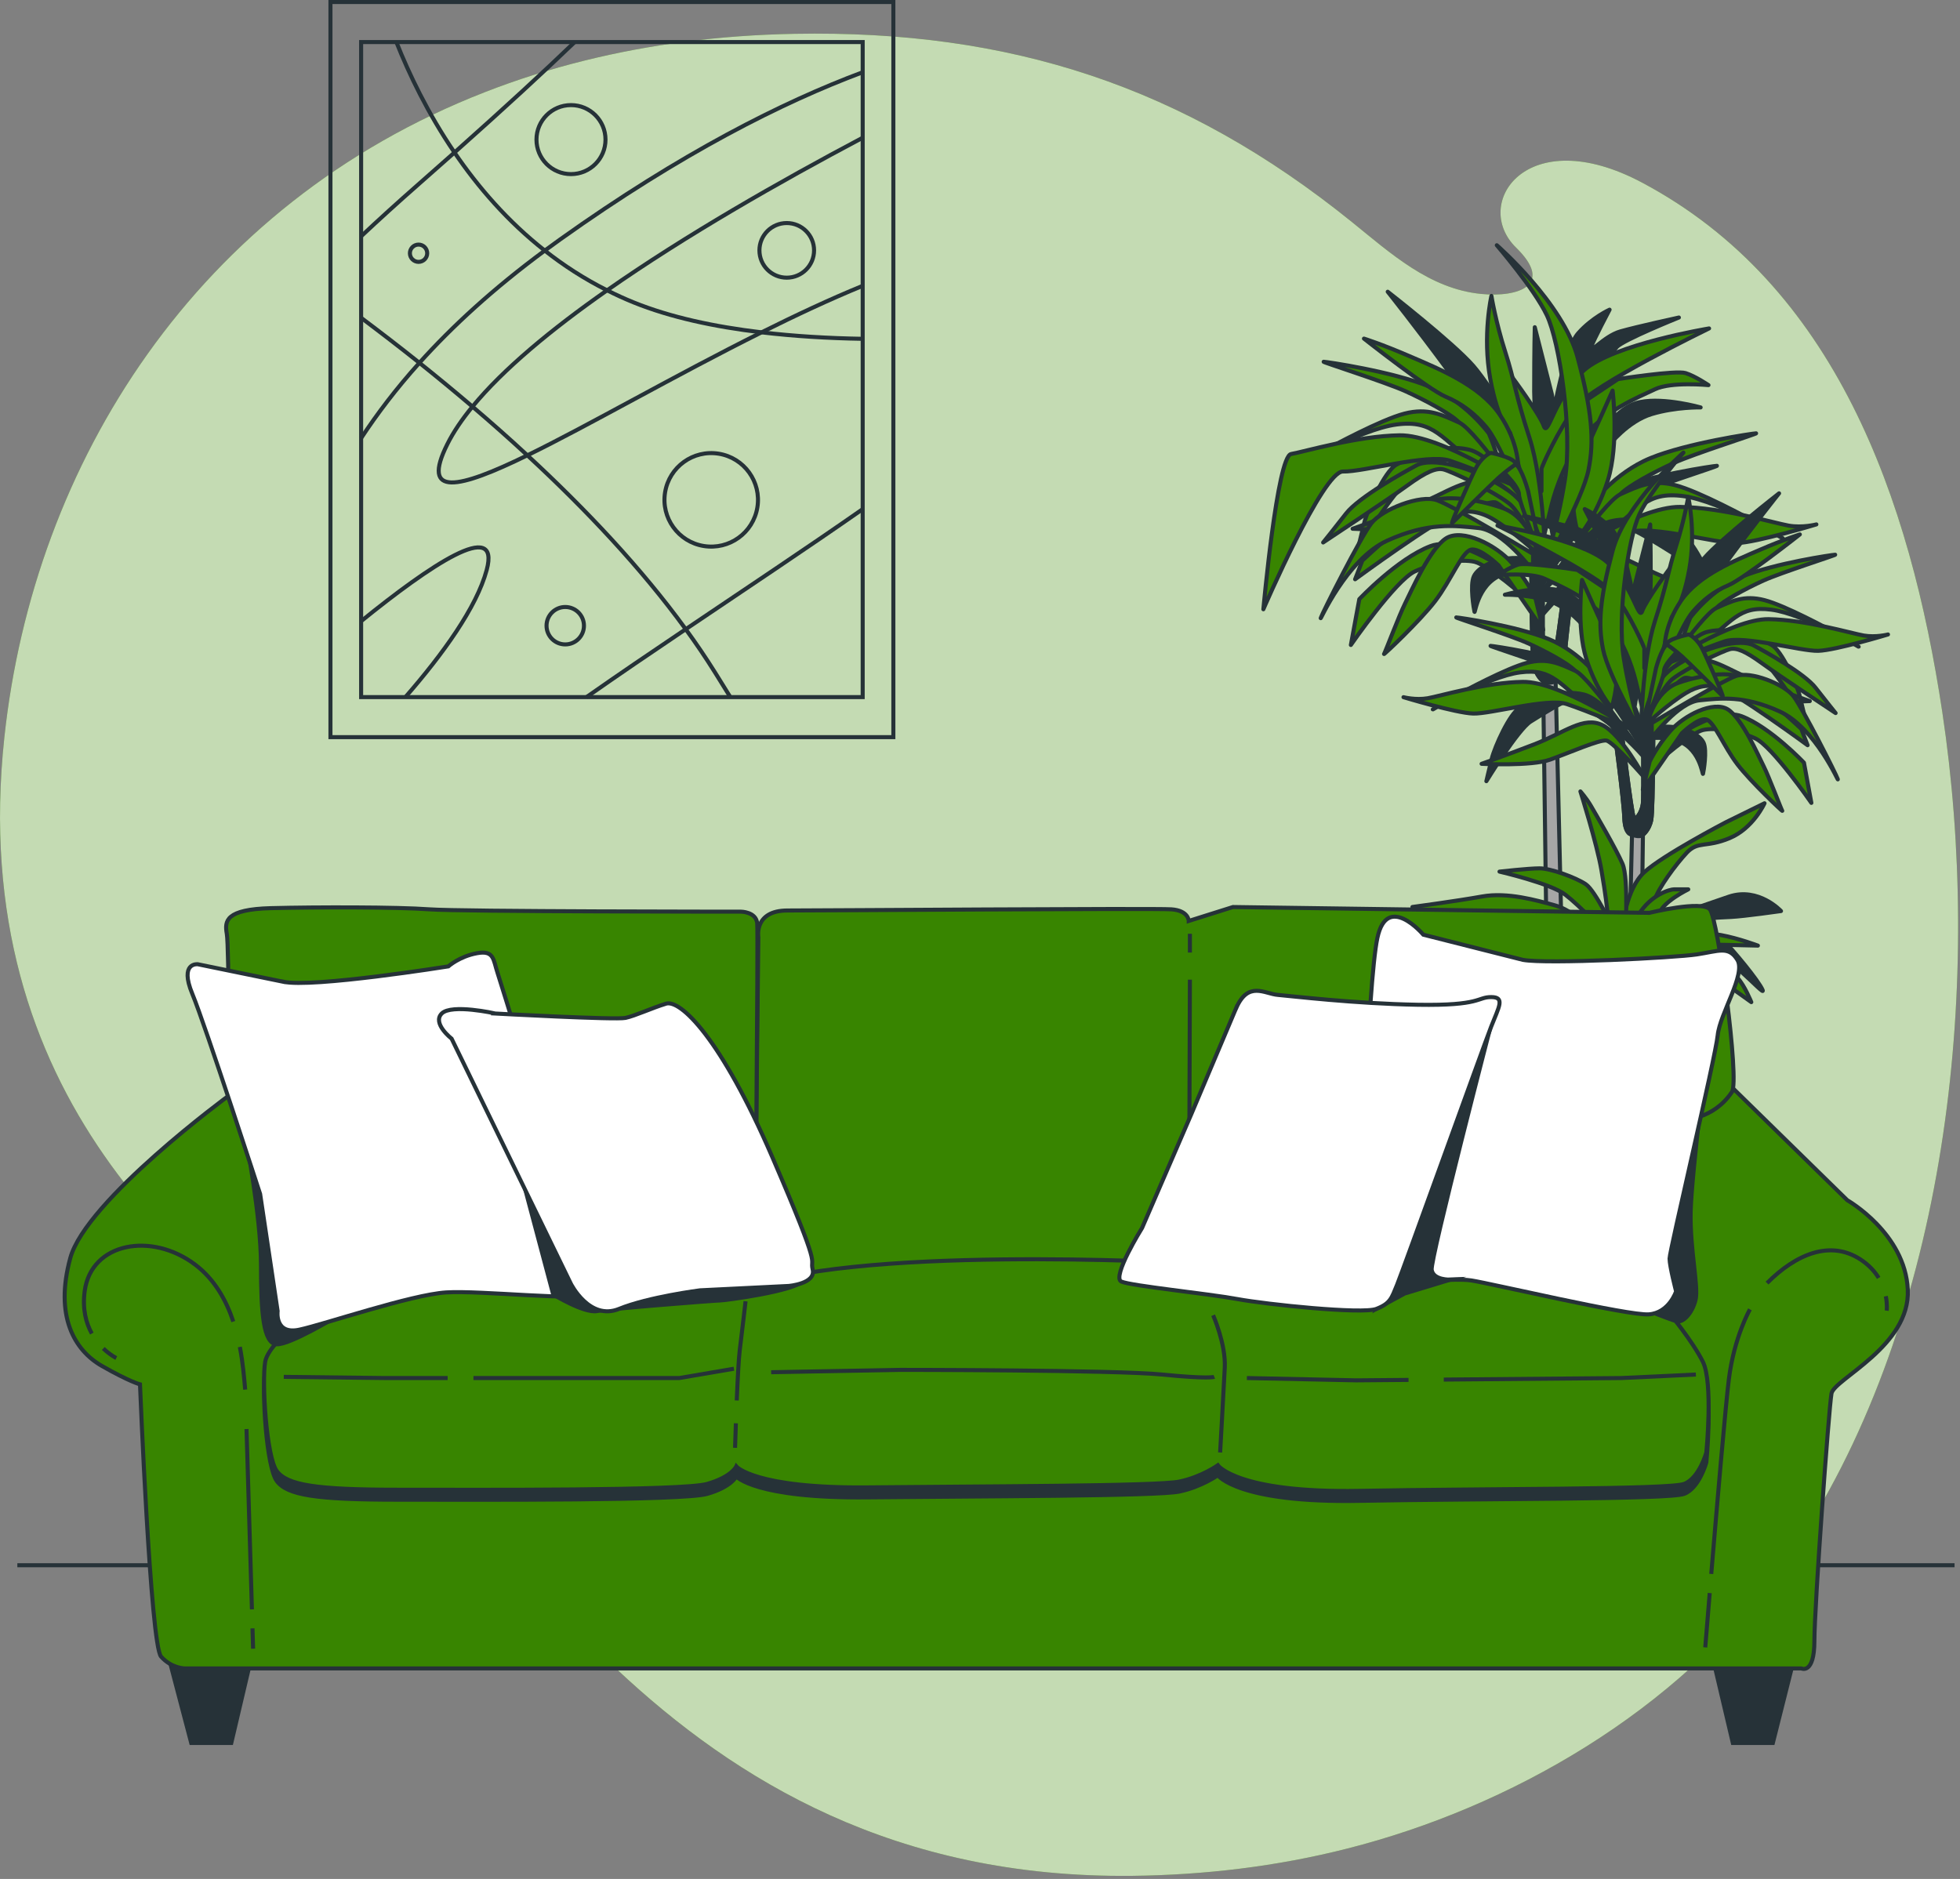 <svg width="485" height="465" viewBox="0 0 485 465" fill="none" xmlns="http://www.w3.org/2000/svg">
<rect x="0" y="0" width="485" height="465" fill="#808080" stroke="none"/>
<g clip-path="url(#clip0_138_2)">
<path d="M446.08 379.89C444.31 382.68 442.47 385.41 440.55 388.08C415.04 423.6 373.49 447.3 333.44 457.47C315.9 461.94 297.95 464.04 280.08 464.24C162.89 465.45 122.4 367.64 85.33 341.72C48.26 315.81 -8.52 271.72 1.08 182.46C8.36 114.59 48.68 50.56 120 22.8C127.86 19.73 136.09 17.11 144.7 14.98C160.72 11.01 178.02 8.71 196.61 8.37C250.01 7.38 292.98 21.39 334.5 54.92C344.15 62.72 353.72 71.47 366.48 72.74C375.75 73.66 384.64 70.55 375.17 61.3C364.03 50.43 377.74 29.99 406.33 45.19C454.08 70.57 472.63 123.13 480.63 176.29C490.45 241.54 482.76 322.17 446.07 379.91L446.08 379.89Z" fill="#388500"/>
<path opacity="0.7" d="M446.08 379.89C444.31 382.68 442.47 385.41 440.55 388.08C415.04 423.6 373.49 447.3 333.44 457.47C315.9 461.94 297.95 464.04 280.08 464.24C162.89 465.45 122.4 367.64 85.33 341.72C48.26 315.81 -8.52 271.72 1.08 182.46C8.36 114.59 48.68 50.56 120 22.8C127.86 19.73 136.09 17.11 144.7 14.98C160.72 11.01 178.02 8.71 196.61 8.37C250.01 7.38 292.98 21.39 334.5 54.92C344.15 62.72 353.72 71.47 366.48 72.74C375.75 73.66 384.64 70.55 375.17 61.3C364.03 50.43 377.74 29.99 406.33 45.19C454.08 70.57 472.63 123.13 480.63 176.29C490.45 241.54 482.76 322.17 446.07 379.91L446.08 379.89Z" fill="white"/>
<path d="M483.65 387.37H4.29" stroke="#263238" stroke-miterlimit="10"/>
<path d="M81.77 0.5V182.43H221.06V0.5H81.77ZM213.47 172.52H89.36V10.41H213.47V172.51V172.52Z" stroke="#263238" stroke-miterlimit="10"/>
<path d="M145.12 172.52C152.97 167.02 161.26 161.39 169.69 155.71C184.42 145.77 199.56 135.71 213.47 126" stroke="#263238" stroke-miterlimit="10"/>
<path d="M213.47 70.74C205.31 74.08 196.86 78.05 188.46 82.24C166.91 92.99 145.66 105.28 130.5 112.68C113.42 121.03 104.07 123.16 110.7 109.91C112.2 106.9 114.31 103.8 116.91 100.63C124.51 91.38 136.39 81.53 150.22 71.85C169.64 58.25 192.9 44.98 213.48 34.08" stroke="#263238" stroke-miterlimit="10"/>
<path d="M213.47 17.88C193.68 25.27 168.59 37.88 138.61 59.25C137.32 60.17 136.06 61.09 134.81 62.01C122.03 71.45 111.92 80.75 103.79 89.79C98.06 96.15 93.33 102.39 89.36 108.44" stroke="#263238" stroke-miterlimit="10"/>
<path d="M89.36 58.48C93.82 54.29 98.55 50 103.55 45.61C106.67 42.87 109.65 40.24 112.46 37.74C125.11 26.49 134.79 17.55 142.21 10.41" stroke="#263238" stroke-miterlimit="10"/>
<path d="M89.36 153.73C106.27 140.03 123.94 128.04 120.43 141.07C117.92 150.36 109.58 161.89 100.31 172.52" stroke="#263238" stroke-miterlimit="10"/>
<path d="M98.08 10.41C101.21 18.3 105.85 28.03 112.46 37.74C118.27 46.28 125.62 54.8 134.81 62.02C139.46 65.69 144.58 69.01 150.21 71.84C152.33 72.92 154.52 73.92 156.79 74.84C165.85 78.51 176.71 80.86 188.45 82.25C196.47 83.2 204.91 83.71 213.46 83.85" stroke="#263238" stroke-miterlimit="10"/>
<path d="M180.72 172.52C179.51 170.55 178.24 168.51 176.92 166.4C174.67 162.81 172.26 159.25 169.68 155.71C158.63 140.52 144.83 125.93 130.49 112.68C126 108.51 121.44 104.49 116.9 100.62C112.49 96.86 108.1 93.25 103.79 89.8C98.84 85.85 94 82.13 89.36 78.65" stroke="#263238" stroke-miterlimit="10"/>
<path d="M141.29 43.09C146.007 43.09 149.83 39.267 149.83 34.55C149.83 29.834 146.007 26.01 141.29 26.01C136.573 26.01 132.75 29.834 132.75 34.55C132.75 39.267 136.573 43.09 141.29 43.09Z" stroke="#263238" stroke-miterlimit="10"/>
<path d="M187.412 125.564C188.439 119.257 184.159 113.312 177.852 112.285C171.545 111.257 165.6 115.538 164.573 121.844C163.546 128.151 167.826 134.097 174.132 135.124C180.439 136.151 186.385 131.871 187.412 125.564Z" stroke="#263238" stroke-miterlimit="10"/>
<path d="M103.57 64.81C104.752 64.81 105.71 63.852 105.71 62.67C105.71 61.488 104.752 60.53 103.57 60.53C102.388 60.53 101.43 61.488 101.43 62.67C101.43 63.852 102.388 64.81 103.57 64.81Z" stroke="#263238" stroke-miterlimit="10"/>
<path d="M139.87 159.48C142.427 159.48 144.5 157.407 144.5 154.85C144.5 152.293 142.427 150.22 139.87 150.22C137.313 150.22 135.24 152.293 135.24 154.85C135.24 157.407 137.313 159.48 139.87 159.48Z" stroke="#263238" stroke-miterlimit="10"/>
<path d="M194.68 68.72C198.413 68.72 201.44 65.693 201.44 61.96C201.44 58.227 198.413 55.2 194.68 55.2C190.946 55.2 187.92 58.227 187.92 61.96C187.92 65.693 190.946 68.72 194.68 68.72Z" stroke="#263238" stroke-miterlimit="10"/>
<path d="M378.89 133.51C378.89 133.51 378.89 161.41 379.49 164.4C380.09 167.38 381.84 168.61 381.84 168.61L384.11 340.84L389.03 341.14L386.05 215.73L384.93 168.61C384.93 168.61 386.95 168.73 387.1 163.8C387.25 158.87 389.93 139.03 389.93 139.03L387.99 138.43C387.99 138.43 385.01 163.05 384.41 163.8C383.81 164.55 382.17 162.31 381.87 159.92C381.57 157.53 381.87 133.36 381.87 133.36L378.89 133.51Z" fill="#A6A6A6" stroke="#263238" stroke-linecap="round" stroke-linejoin="round"/>
<path d="M384.93 168.61C385.14 168.53 385.38 168.44 385.64 168.34C386.24 167.91 387.01 166.78 387.1 163.8C387.25 158.88 389.93 139.03 389.93 139.03L387.99 138.43C387.99 138.43 385.01 163.05 384.41 163.8C383.81 164.55 382.17 162.31 381.87 159.92C381.57 157.53 381.87 133.36 381.87 133.36L378.89 133.51C378.89 133.51 378.89 161.41 379.49 164.4C380.09 167.38 381.84 168.61 381.84 168.61C381.84 168.61 382.57 169.52 384.93 168.61Z" fill="#263238" stroke="#263238" stroke-linecap="round" stroke-linejoin="round"/>
<path d="M383.97 133.04C383.97 133.04 389.64 125.13 398.74 121.4C407.84 117.67 424.25 115.28 424.85 115.28C425.45 115.28 409.48 120.35 404.56 122.59C399.64 124.83 393.22 128.26 391.28 130.35C389.34 132.44 380.24 147.06 380.24 147.06C380.24 147.06 380.54 141.09 383.97 133.03V133.04Z" fill="#263238" stroke="#263238" stroke-linecap="round" stroke-linejoin="round"/>
<path d="M368.42 107.29C368.42 107.29 362.75 99.38 353.65 95.65C344.55 91.92 328.14 89.53 327.54 89.53C326.94 89.53 342.91 94.6 347.83 96.84C352.75 99.08 359.17 102.51 361.11 104.6C363.05 106.69 372.15 121.31 372.15 121.31C372.15 121.31 371.85 115.34 368.42 107.28V107.29Z" fill="#388500" stroke="#263238" stroke-linecap="round" stroke-linejoin="round"/>
<path d="M380.96 129.52C380.96 129.52 365.44 106.54 361.12 104.6C356.79 102.66 353.36 100.87 347.54 102.36C341.72 103.85 329.64 110.42 327.4 111.61C325.16 112.8 322.18 114.89 320.98 115.49C319.79 116.09 336.35 106.24 345.6 105.05C354.85 103.86 356.49 108.33 366.49 116.09C376.49 123.85 380.96 129.52 380.96 129.52Z" fill="#388500" stroke="#263238" stroke-linecap="round" stroke-linejoin="round"/>
<path d="M380.96 129.52C380.96 129.52 370.66 113.11 363.65 111.32C356.64 109.53 348.28 113.41 345.45 115.05C342.62 116.69 338.44 125.94 337.54 129.52C336.64 133.1 336.05 135.79 336.05 135.79C336.05 135.79 345 121.17 348.58 118.93C352.16 116.69 357.68 113.26 359.32 112.96C360.96 112.66 377.37 122.66 380.96 129.52Z" fill="#388500" stroke="#263238" stroke-linecap="round" stroke-linejoin="round"/>
<path d="M376.78 121.01C376.78 121.01 356.79 107.58 346.34 107.73C335.9 107.88 322.91 111.76 319.48 112.36C316.05 112.96 312.62 150.78 312.62 150.78C312.62 150.78 327.39 116.54 332.32 116.69C337.24 116.84 353.36 112.21 358.73 114C364.1 115.79 376.78 121.01 376.78 121.01Z" fill="#388500" stroke="#263238" stroke-linecap="round" stroke-linejoin="round"/>
<path d="M380.66 134.74C380.66 134.74 374.24 122.65 368.87 119.97C363.5 117.28 358.13 122.06 349.62 125.34C341.12 128.62 334.7 130.86 334.7 130.86C334.7 130.86 348.73 131.61 354.1 129.67C359.47 127.73 367.98 124 369.92 124.3C371.86 124.6 380.66 134.74 380.66 134.74Z" fill="#388500" stroke="#263238" stroke-linecap="round" stroke-linejoin="round"/>
<path d="M385.3 138.73C385.3 138.73 379.63 108.14 379.63 96.95C379.63 85.76 379.78 80.98 379.78 80.98C379.78 80.98 383.51 95.6 383.96 97.39C384.41 99.18 384.41 102.16 384.41 102.16C384.41 102.16 387.1 86.34 390.53 82.46C393.96 78.58 398.29 76.64 398.29 76.64C398.29 76.64 394.41 83.95 393.66 86.04C392.91 88.13 396.79 83.21 400.97 82.01C405.15 80.82 415.44 78.58 415.44 78.58C415.44 78.58 401.71 84.1 400.07 85.89C398.43 87.68 394.4 94.25 394.1 94.99C393.8 95.74 388.88 104.24 387.53 109.16C386.19 114.08 385.29 138.7 385.29 138.7L385.3 138.73Z" fill="#263238" stroke="#263238" stroke-linecap="round" stroke-linejoin="round"/>
<path d="M388.74 101.58L400.38 93.82C400.38 93.82 414.7 91.58 417.09 92.33C419.48 93.08 422.76 95.31 422.76 95.31C422.76 95.31 413.51 94.41 409.48 96.35C405.45 98.29 396.65 101.72 391.43 108.73C386.21 115.74 384.27 123.5 383.67 126.04C383.07 128.58 381.88 133.35 381.88 133.35C381.88 133.35 379.19 120.37 380.24 115.15C381.28 109.93 388.74 101.57 388.74 101.57V101.58Z" fill="#388500" stroke="#263238" stroke-linecap="round" stroke-linejoin="round"/>
<path d="M374.11 93.22C374.11 93.22 380.97 102.47 382.02 105.46C383.07 108.45 384.71 98 392.02 91.58C399.33 85.16 422.91 81.28 422.91 81.28C422.91 81.28 394.26 95.16 389.94 100.68C385.61 106.2 381.44 115.6 381.44 116.05V121.57L374.13 93.22H374.11Z" fill="#388500" stroke="#263238" stroke-linecap="round" stroke-linejoin="round"/>
<path d="M379.05 112.63C379.05 112.63 369.5 96.22 364.58 90.55C359.66 84.88 343.39 72.2 343.39 72.2C343.39 72.2 350.1 80.56 358.76 92.34C367.41 104.13 381.14 121.44 381.14 121.44L379.05 112.64V112.63Z" fill="#263238" stroke="#263238" stroke-linecap="round" stroke-linejoin="round"/>
<path d="M377.69 144.7C377.69 144.7 362.17 132.02 353.97 135.15C345.76 138.28 336.36 148.28 336.36 148.28L334.27 159.62C334.27 159.62 345.31 143.65 350.09 141.42C354.86 139.18 361.58 138.29 364.86 139.03C368.14 139.78 377.84 147.98 378.29 149.03C378.74 150.07 377.69 144.7 377.69 144.7Z" fill="#388500" stroke="#263238" stroke-linecap="round" stroke-linejoin="round"/>
<path d="M373.67 107.1C373.67 107.1 370.69 104.41 368.75 93.67C366.81 82.93 369.05 73.23 369.05 73.23C369.05 73.23 370.09 79.65 372.48 87.11C374.87 94.57 374.87 97.26 378.45 108.3C382.03 119.34 382.48 139.19 382.33 139.63C382.18 140.08 373.68 107.1 373.68 107.1H373.67Z" fill="#388500" stroke="#263238" stroke-linecap="round" stroke-linejoin="round"/>
<path d="M398.14 110.23C398.14 110.23 402.77 104.26 408.73 102.47C414.7 100.68 420.82 100.83 420.82 100.83C420.82 100.83 411.87 98.29 405.9 99.49C399.93 100.69 395.31 107.7 393.22 114.26C391.13 120.83 391.13 136.19 391.13 136.19C391.13 136.19 394.41 116.05 398.14 110.23Z" fill="#263238" stroke="#263238" stroke-linecap="round" stroke-linejoin="round"/>
<path d="M375.69 116.02C375.69 116.02 376.01 109.74 371.02 102.49C366.03 95.24 355.88 91.21 348.79 88.15C341.7 85.09 337.51 83.8 337.51 83.8C337.51 83.8 353.46 96.37 357.65 98.14C361.84 99.91 364.9 102.33 367.8 105.71C370.7 109.09 375.85 121.5 375.85 122.3C375.85 123.1 375.69 116.02 375.69 116.02Z" fill="#388500" stroke="#263238" stroke-linecap="round" stroke-linejoin="round"/>
<path d="M393.66 125C393.66 125 399.33 117.09 408.43 113.36C417.53 109.63 433.94 107.24 434.54 107.24C435.14 107.24 419.17 112.31 414.25 114.55C409.33 116.79 402.91 120.22 400.97 122.31C399.03 124.4 389.93 139.02 389.93 139.02C389.93 139.02 390.23 133.05 393.66 124.99V125Z" fill="#388500" stroke="#263238" stroke-linecap="round" stroke-linejoin="round"/>
<path d="M381.13 147.24C381.13 147.24 396.65 124.26 400.97 122.32C405.3 120.38 408.73 118.59 414.55 120.08C420.37 121.57 432.45 128.14 434.69 129.33C436.93 130.52 439.91 132.61 441.11 133.21C442.3 133.81 425.74 123.96 416.49 122.77C407.24 121.58 405.6 126.05 395.6 133.81C385.6 141.57 381.13 147.24 381.13 147.24Z" fill="#388500" stroke="#263238" stroke-linecap="round" stroke-linejoin="round"/>
<path d="M381.13 147.24C381.13 147.24 391.43 130.83 398.44 129.04C405.45 127.25 413.81 131.13 416.64 132.77C419.48 134.41 423.65 143.66 424.55 147.24C425.45 150.82 426.04 153.51 426.04 153.51C426.04 153.51 417.09 138.89 413.51 136.65C409.93 134.41 404.41 130.98 402.77 130.68C401.13 130.38 384.72 140.38 381.13 147.24Z" fill="#263238" stroke="#263238" stroke-linecap="round" stroke-linejoin="round"/>
<path d="M385.3 138.73C385.3 138.73 405.29 125.3 415.74 125.45C426.18 125.6 439.17 129.48 442.6 130.08C446.03 130.68 449.46 129.78 449.46 129.78C449.46 129.78 434.69 134.26 429.76 134.41C424.84 134.56 408.72 129.93 403.35 131.72C397.98 133.51 385.3 138.73 385.3 138.73Z" fill="#388500" stroke="#263238" stroke-linecap="round" stroke-linejoin="round"/>
<path d="M390.68 132.76C390.68 132.76 387.25 122.32 390.83 114.71C394.41 107.1 399.04 96.66 399.04 96.66C399.04 96.66 400.68 109.94 397.85 118.89C395.02 127.84 390.69 132.77 390.69 132.77L390.68 132.76Z" fill="#388500" stroke="#263238" stroke-linecap="round" stroke-linejoin="round"/>
<path d="M382.02 140.37C382.02 140.37 382.02 127.39 373.07 121.27C364.12 115.15 354.12 113.21 350.54 115.15C346.96 117.09 336.22 123.06 333.08 127.09C329.95 131.12 327.41 134.25 327.41 134.25C327.41 134.25 343.23 123.81 348.15 120.22C353.07 116.64 355.46 115.74 357.25 116.19C359.04 116.64 369.34 121.41 373.36 124.55C377.39 127.68 382.01 140.37 382.01 140.37H382.02Z" fill="#388500" stroke="#263238" stroke-linecap="round" stroke-linejoin="round"/>
<path d="M382.32 142.46C382.17 142.01 382.62 138.58 376.5 138.13C370.38 137.68 365.76 140.37 364.71 142.61C363.67 144.85 364.71 150.82 364.86 151.41C365.01 152.01 365.76 143.5 372.92 141.86C380.08 140.22 382.32 142.46 382.32 142.46Z" fill="#263238" stroke="#263238" stroke-linecap="round" stroke-linejoin="round"/>
<path d="M379.93 147.98C379.93 147.98 377.99 143.8 374.11 139.33C370.23 134.85 361.88 130.68 357.85 133.21C353.82 135.75 349.2 146.34 347.7 149.32C346.21 152.3 342.78 161.41 342.48 161.85C342.18 162.3 351.28 153.79 355.16 148.72C359.04 143.65 361.73 136.63 363.96 136.04C366.2 135.44 370.82 139.92 370.82 139.92L381.86 155.89L379.92 147.98H379.93Z" fill="#388500" stroke="#263238" stroke-linecap="round" stroke-linejoin="round"/>
<path d="M380.53 137.09C380.53 137.09 378.59 128.14 371.88 125.75C365.17 123.36 357.11 122.47 353.97 124.26C350.84 126.05 337.11 138.73 337.11 138.73L335.32 143.36C335.32 143.36 355.46 128.59 360.09 127.1C363.177 126.107 366.36 126.603 369.64 128.59C374.56 131.57 380.53 137.09 380.53 137.09Z" fill="#388500" stroke="#263238" stroke-linecap="round" stroke-linejoin="round"/>
<path d="M379.34 137.09C379.34 137.09 359.79 125.3 355.62 123.81C351.44 122.32 342.04 126.05 339.36 129.48C336.68 132.91 327.27 151.56 326.83 152.91C326.38 154.25 333.1 138.44 343.24 133.81C353.39 129.18 359.95 130.08 365.92 130.68C371.89 131.28 379.35 141.27 379.35 141.27V137.09H379.34Z" fill="#388500" stroke="#263238" stroke-linecap="round" stroke-linejoin="round"/>
<path d="M381.43 152.46C381.43 152.46 387.85 140.37 393.22 137.69C398.59 135 403.96 139.78 412.47 143.06C420.97 146.34 427.39 148.58 427.39 148.58C427.39 148.58 413.36 149.33 407.99 147.39C402.62 145.45 394.11 141.72 392.17 142.02C390.23 142.32 381.43 152.46 381.43 152.46Z" fill="#388500" stroke="#263238" stroke-linecap="round" stroke-linejoin="round"/>
<path d="M382.02 140.37C382.02 140.37 385.3 130.97 387.24 118.73C389.18 106.5 385.9 84.56 382.76 78C379.63 71.43 370.38 60.69 370.38 60.69C370.38 60.69 386.79 75.01 390.37 88.44C393.95 101.87 394.55 109.03 393.06 116.34C391.57 123.65 382.02 140.36 382.02 140.36V140.37Z" fill="#388500" stroke="#263238" stroke-linecap="round" stroke-linejoin="round"/>
<path d="M378.11 121.49C378.11 121.49 376.66 116.01 375.05 114.89C373.44 113.76 370.22 115.05 370.22 115.05C370.22 115.05 375.86 120.04 375.86 122.3C375.86 124.56 381.59 138.13 381.59 138.13L378.12 121.49H378.11Z" fill="#388500" stroke="#263238" stroke-linecap="round" stroke-linejoin="round"/>
<path d="M375.05 114.89C375.05 114.89 372.63 116.58 370.75 118.29C368.86 120 359.88 128.89 359.34 129.43C358.8 129.97 364.01 118.11 365.18 115.87C366.35 113.62 368.41 112.01 369.04 112.1C369.67 112.19 375.22 113.48 375.05 114.9V114.89Z" fill="#388500" stroke="#263238" stroke-linecap="round" stroke-linejoin="round"/>
<path d="M409.12 175.82C409.12 175.82 409.12 200.27 408.6 202.89C408.08 205.5 406.54 206.58 406.54 206.58L404.55 362.29L400.24 362.55L402.86 247.86L403.84 206.57C403.84 206.57 402.07 206.67 401.94 202.36C401.81 198.05 399.46 180.66 399.46 180.66L401.16 180.14C401.16 180.14 403.77 201.71 404.3 202.37C404.83 203.03 406.26 201.06 406.52 198.97C406.78 196.88 406.52 175.7 406.52 175.7L409.14 175.83L409.12 175.82Z" fill="#A6A6A6" stroke="#263238" stroke-linecap="round" stroke-linejoin="round"/>
<path d="M403.83 206.57C403.64 206.5 403.43 206.42 403.21 206.33C402.69 205.95 402.01 204.96 401.93 202.35C401.8 198.04 399.45 180.65 399.45 180.65L401.15 180.13C401.15 180.13 403.76 201.7 404.29 202.36C404.82 203.02 406.25 201.05 406.51 198.96C406.77 196.87 406.51 175.69 406.51 175.69L409.13 175.82C409.13 175.82 409.13 200.27 408.61 202.89C408.09 205.5 406.55 206.58 406.55 206.58C406.55 206.58 405.91 207.38 403.85 206.58L403.83 206.57Z" fill="#263238" stroke="#263238" stroke-linecap="round" stroke-linejoin="round"/>
<path d="M404.66 175.4C404.66 175.4 399.69 168.47 391.72 165.2C383.74 161.93 369.36 159.84 368.84 159.84C368.32 159.84 382.31 164.29 386.62 166.25C390.93 168.21 396.56 171.22 398.26 173.05C399.96 174.88 407.94 187.69 407.94 187.69C407.94 187.69 407.68 182.46 404.67 175.4H404.66Z" fill="#263238" stroke="#263238" stroke-linecap="round" stroke-linejoin="round"/>
<path d="M418.29 152.84C418.29 152.84 423.26 145.91 431.23 142.64C439.21 139.37 453.59 137.28 454.11 137.28C454.63 137.28 440.64 141.73 436.33 143.69C432.02 145.65 426.39 148.66 424.69 150.49C422.99 152.32 415.01 165.13 415.01 165.13C415.01 165.13 415.27 159.9 418.28 152.84H418.29Z" fill="#388500" stroke="#263238" stroke-linecap="round" stroke-linejoin="round"/>
<path d="M407.31 172.32C407.31 172.32 420.91 152.18 424.7 150.48C428.49 148.78 431.5 147.21 436.6 148.52C441.7 149.83 452.29 155.58 454.25 156.63C456.21 157.68 458.83 159.51 459.87 160.03C460.92 160.55 446.4 151.92 438.3 150.88C430.19 149.83 428.76 153.76 419.99 160.56C411.23 167.36 407.31 172.33 407.31 172.33V172.32Z" fill="#388500" stroke="#263238" stroke-linecap="round" stroke-linejoin="round"/>
<path d="M407.31 172.32C407.31 172.32 416.33 157.94 422.48 156.37C428.63 154.8 435.95 158.2 438.43 159.64C440.91 161.08 444.58 169.18 445.36 172.32C446.14 175.46 446.67 177.81 446.67 177.81C446.67 177.81 438.82 165 435.69 163.04C432.56 161.08 427.71 158.07 426.28 157.81C424.84 157.55 410.46 166.31 407.32 172.32H407.31Z" fill="#388500" stroke="#263238" stroke-linecap="round" stroke-linejoin="round"/>
<path d="M410.97 164.87C410.97 164.87 428.49 153.1 437.64 153.23C446.79 153.36 458.17 156.76 461.17 157.28C464.18 157.8 467.18 157.02 467.18 157.02C467.18 157.02 454.24 160.94 449.92 161.07C445.61 161.2 431.48 157.15 426.78 158.72C422.07 160.29 410.96 164.87 410.96 164.87H410.97Z" fill="#388500" stroke="#263238" stroke-linecap="round" stroke-linejoin="round"/>
<path d="M407.57 176.9C407.57 176.9 413.19 166.31 417.9 163.96C422.61 161.61 427.31 165.79 434.77 168.67C442.22 171.55 447.84 173.51 447.84 173.51C447.84 173.51 435.55 174.16 430.84 172.46C426.13 170.76 418.68 167.49 416.98 167.75C415.28 168.01 407.57 176.9 407.57 176.9Z" fill="#388500" stroke="#263238" stroke-linecap="round" stroke-linejoin="round"/>
<path d="M403.5 180.39C403.5 180.39 408.47 153.59 408.47 143.78C408.47 133.97 408.34 129.79 408.34 129.79C408.34 129.79 405.07 142.6 404.68 144.17C404.29 145.74 404.29 148.35 404.29 148.35C404.29 148.35 401.94 134.49 398.93 131.09C395.92 127.69 392.13 125.99 392.13 125.99C392.13 125.99 395.53 132.4 396.18 134.23C396.83 136.06 393.43 131.75 389.77 130.7C386.11 129.65 377.09 127.69 377.09 127.69C377.09 127.69 389.12 132.53 390.56 134.1C392 135.67 395.53 141.42 395.79 142.08C396.05 142.73 400.37 150.19 401.54 154.5C402.72 158.81 403.5 180.39 403.5 180.39Z" fill="#263238" stroke="#263238" stroke-linecap="round" stroke-linejoin="round"/>
<path d="M400.49 147.84L390.29 141.04C390.29 141.04 377.74 139.08 375.65 139.73C373.56 140.38 370.68 142.35 370.68 142.35C370.68 142.35 378.79 141.57 382.32 143.27C385.85 144.97 393.56 147.98 398.14 154.12C402.72 160.27 404.42 167.06 404.94 169.29C405.46 171.51 406.51 175.7 406.51 175.7C406.51 175.7 408.86 164.32 407.95 159.75C407.03 155.17 400.5 147.85 400.5 147.85L400.49 147.84Z" fill="#388500" stroke="#263238" stroke-linecap="round" stroke-linejoin="round"/>
<path d="M413.3 140.51C413.3 140.51 407.29 148.62 406.37 151.23C405.45 153.84 404.02 144.69 397.61 139.07C391.2 133.45 370.54 130.05 370.54 130.05C370.54 130.05 395.64 142.21 399.44 147.05C403.23 151.89 406.89 160.12 406.89 160.52V165.36L413.3 140.52V140.51Z" fill="#388500" stroke="#263238" stroke-linecap="round" stroke-linejoin="round"/>
<path d="M408.98 157.52C408.98 157.52 417.35 143.14 421.66 138.17C425.97 133.2 440.23 122.09 440.23 122.09C440.23 122.09 434.35 129.41 426.76 139.74C419.18 150.07 407.15 165.24 407.15 165.24L408.98 157.53V157.52Z" fill="#263238" stroke="#263238" stroke-linecap="round" stroke-linejoin="round"/>
<path d="M410.17 185.62C410.17 185.62 423.77 174.51 430.96 177.25C438.15 180 446.39 188.76 446.39 188.76L448.22 198.7C448.22 198.7 438.54 184.71 434.36 182.75C430.18 180.79 424.29 180 421.42 180.66C418.54 181.31 410.04 188.5 409.65 189.42C409.26 190.34 410.17 185.63 410.17 185.63V185.62Z" fill="#388500" stroke="#263238" stroke-linecap="round" stroke-linejoin="round"/>
<path d="M413.7 152.67C413.7 152.67 416.31 150.32 418.01 140.9C419.71 131.49 417.75 122.99 417.75 122.99C417.75 122.99 416.83 128.61 414.74 135.15C412.65 141.69 412.65 144.04 409.51 153.72C406.37 163.4 405.98 180.79 406.11 181.18C406.24 181.57 413.69 152.68 413.69 152.68L413.7 152.67Z" fill="#388500" stroke="#263238" stroke-linecap="round" stroke-linejoin="round"/>
<path d="M392.25 155.42C392.25 155.42 388.2 150.19 382.97 148.62C377.74 147.05 372.38 147.18 372.38 147.18C372.38 147.18 380.23 144.96 385.45 146C390.68 147.05 394.73 153.19 396.56 158.94C398.39 164.69 398.39 178.16 398.39 178.16C398.39 178.16 395.51 160.51 392.24 155.41L392.25 155.42Z" fill="#263238" stroke="#263238" stroke-linecap="round" stroke-linejoin="round"/>
<path d="M411.92 160.49C411.92 160.49 411.64 154.98 416.01 148.63C420.39 142.28 429.28 138.75 435.49 136.07C441.7 133.39 445.37 132.26 445.37 132.26C445.37 132.26 431.39 143.27 427.72 144.82C424.05 146.37 421.37 148.49 418.83 151.45C416.29 154.41 411.77 165.28 411.77 165.99C411.77 166.7 411.91 160.48 411.91 160.48L411.92 160.49Z" fill="#388500" stroke="#263238" stroke-linecap="round" stroke-linejoin="round"/>
<path d="M396.17 168.36C396.17 168.36 391.2 161.43 383.23 158.16C375.25 154.89 360.87 152.8 360.35 152.8C359.83 152.8 373.82 157.25 378.13 159.21C382.44 161.17 388.07 164.18 389.77 166.01C391.47 167.84 399.45 180.65 399.45 180.65C399.45 180.65 399.19 175.42 396.18 168.36H396.17Z" fill="#388500" stroke="#263238" stroke-linecap="round" stroke-linejoin="round"/>
<path d="M407.16 187.84C407.16 187.84 393.56 167.7 389.77 166C385.98 164.3 382.97 162.73 377.87 164.04C372.77 165.35 362.18 171.1 360.22 172.15C358.26 173.2 355.64 175.03 354.6 175.55C353.55 176.07 368.07 167.44 376.17 166.4C384.28 165.35 385.71 169.28 394.48 176.08C403.24 182.88 407.16 187.85 407.16 187.85V187.84Z" fill="#388500" stroke="#263238" stroke-linecap="round" stroke-linejoin="round"/>
<path d="M407.16 187.84C407.16 187.84 398.14 173.46 391.99 171.89C385.84 170.32 378.52 173.72 376.04 175.16C373.56 176.6 369.89 184.7 369.11 187.84C368.33 190.98 367.8 193.33 367.8 193.33C367.8 193.33 375.64 180.52 378.78 178.56C381.92 176.6 386.76 173.59 388.19 173.33C389.63 173.07 404.01 181.83 407.15 187.84H407.16Z" fill="#263238" stroke="#263238" stroke-linecap="round" stroke-linejoin="round"/>
<path d="M403.5 180.39C403.5 180.39 385.98 168.62 376.83 168.75C367.68 168.88 356.3 172.28 353.3 172.8C350.29 173.32 347.29 172.54 347.29 172.54C347.29 172.54 360.23 176.46 364.55 176.59C368.86 176.72 382.99 172.67 387.69 174.24C392.4 175.81 403.51 180.39 403.51 180.39H403.5Z" fill="#388500" stroke="#263238" stroke-linecap="round" stroke-linejoin="round"/>
<path d="M398.79 175.16C398.79 175.16 401.8 166.01 398.66 159.34C395.52 152.67 391.47 143.52 391.47 143.52C391.47 143.52 390.03 155.16 392.52 163C395 170.85 398.8 175.16 398.8 175.16H398.79Z" fill="#388500" stroke="#263238" stroke-linecap="round" stroke-linejoin="round"/>
<path d="M406.37 181.83C406.37 181.83 406.37 170.45 414.21 165.09C422.06 159.73 430.82 158.03 433.95 159.73C437.09 161.43 446.5 166.66 449.25 170.19C452 173.72 454.22 176.47 454.22 176.47C454.22 176.47 440.36 167.32 436.05 164.18C431.74 161.04 429.64 160.26 428.07 160.65C426.5 161.04 417.48 165.23 413.95 167.97C410.42 170.72 406.37 181.83 406.37 181.83Z" fill="#388500" stroke="#263238" stroke-linecap="round" stroke-linejoin="round"/>
<path d="M406.11 183.66C406.24 183.27 405.85 180.26 411.21 179.87C416.57 179.48 420.62 181.83 421.54 183.79C422.46 185.75 421.54 190.98 421.41 191.5C421.28 192.02 420.63 184.57 414.35 183.13C408.07 181.69 406.11 183.65 406.11 183.65V183.66Z" fill="#263238" stroke="#263238" stroke-linecap="round" stroke-linejoin="round"/>
<path d="M408.2 188.5C408.2 188.5 409.9 184.84 413.3 180.92C416.7 177 424.02 173.34 427.55 175.56C431.08 177.78 435.13 187.07 436.44 189.68C437.75 192.29 440.75 200.27 441.02 200.66C441.28 201.05 433.31 193.6 429.91 189.15C426.51 184.7 424.16 178.56 422.2 178.04C420.24 177.52 416.19 181.44 416.19 181.44L406.51 195.43L408.21 188.5H408.2Z" fill="#388500" stroke="#263238" stroke-linecap="round" stroke-linejoin="round"/>
<path d="M407.68 178.95C407.68 178.95 409.38 171.1 415.26 169.01C421.14 166.92 428.2 166.13 430.95 167.7C433.7 169.27 445.72 180.38 445.72 180.38L447.29 184.43C447.29 184.43 429.64 171.49 425.59 170.18C422.89 169.307 420.1 169.743 417.22 171.49C412.91 174.1 407.68 178.94 407.68 178.94V178.95Z" fill="#388500" stroke="#263238" stroke-linecap="round" stroke-linejoin="round"/>
<path d="M408.73 178.95C408.73 178.95 425.86 168.62 429.52 167.31C433.18 166 441.42 169.27 443.77 172.28C446.12 175.29 454.36 191.63 454.75 192.81C455.14 193.99 449.26 180.13 440.37 176.07C431.48 172.02 425.73 172.8 420.5 173.32C415.27 173.84 408.73 182.6 408.73 182.6V178.94V178.95Z" fill="#388500" stroke="#263238" stroke-linecap="round" stroke-linejoin="round"/>
<path d="M406.9 192.42C406.9 192.42 401.28 181.83 396.57 179.48C391.86 177.13 387.16 181.31 379.7 184.19C372.25 187.07 366.62 189.03 366.62 189.03C366.62 189.03 378.91 189.68 383.62 187.98C388.33 186.28 395.78 183.01 397.48 183.27C399.18 183.53 406.89 192.42 406.89 192.42H406.9Z" fill="#388500" stroke="#263238" stroke-linecap="round" stroke-linejoin="round"/>
<path d="M406.37 181.83C406.37 181.83 403.49 173.59 401.79 162.87C400.09 152.15 402.97 132.93 405.71 127.18C408.46 121.43 416.56 112.01 416.56 112.01C416.56 112.01 402.18 124.56 399.04 136.33C395.9 148.1 395.38 154.37 396.69 160.78C398 167.19 406.37 181.83 406.37 181.83Z" fill="#388500" stroke="#263238" stroke-linecap="round" stroke-linejoin="round"/>
<path d="M409.8 165.29C409.8 165.29 411.07 160.49 412.48 159.5C413.89 158.51 416.71 159.64 416.71 159.64C416.71 159.64 411.77 164.02 411.77 165.99C411.77 167.96 406.75 179.87 406.75 179.87L409.79 165.29H409.8Z" fill="#388500" stroke="#263238" stroke-linecap="round" stroke-linejoin="round"/>
<path d="M412.48 159.5C412.48 159.5 414.6 160.98 416.25 162.48C417.9 163.98 425.77 171.77 426.25 172.24C426.72 172.71 422.16 162.32 421.13 160.36C420.11 158.39 418.3 156.98 417.75 157.05C417.2 157.13 412.33 158.26 412.48 159.5Z" fill="#388500" stroke="#263238" stroke-linecap="round" stroke-linejoin="round"/>
<path d="M408.48 228.73C408.48 228.73 420.52 224.34 427.85 221.89C435.17 219.45 440.71 225.47 440.71 225.47C440.71 225.47 431.6 226.77 428.34 226.93C425.09 227.09 420.2 227.26 417.27 228.39C414.34 229.53 423.13 229.37 426.06 232.3C428.99 235.23 435.17 242.72 436.15 244.99C437.13 247.27 426.22 234.25 418.57 232.3C410.92 230.35 404.9 234.42 404.9 234.42L408.48 228.72V228.73Z" fill="#263238" stroke="#263238" stroke-linecap="round" stroke-linejoin="round"/>
<path d="M396.6 246.63C396.6 246.63 397.74 252 396.6 266.97C395.46 281.94 394.32 341.98 394.32 341.98L398.23 342.47C398.23 342.47 400.18 261.76 400.18 259C400.18 256.24 400.34 246.31 400.34 246.31L396.6 246.64V246.63Z" fill="#A6A6A6" stroke="#263238" stroke-linecap="round" stroke-linejoin="round"/>
<path d="M399.69 230.85C399.39 230.19 394.81 220.43 392.37 218.81C389.93 217.18 383.74 214.9 380.98 214.9C378.22 214.9 371.05 215.71 371.05 215.71C371.05 215.71 383.74 218.64 387.32 221.41C390.9 224.18 397.08 230.52 397.25 231.66C397.41 232.8 398.71 235.4 398.71 235.4C398.71 235.4 401.48 234.75 399.69 230.84V230.85Z" fill="#388500" stroke="#263238" stroke-linecap="round" stroke-linejoin="round"/>
<path d="M396.11 237.19C396.11 237.19 386.35 236.05 382.77 238.65C379.19 241.25 372.84 248.58 372.84 252.48C372.84 256.38 373.17 265.34 373.17 264.52C373.17 263.7 374.96 251.01 379.03 247.11C383.1 243.2 384.89 240.93 390.26 240.27L395.63 239.62L401.16 242.55L396.12 237.18L396.11 237.19Z" fill="#263238" stroke="#263238" stroke-linecap="round" stroke-linejoin="round"/>
<path d="M403.59 234.83C403.59 234.83 405.54 233.2 412.54 232.23C419.54 231.25 421.49 230.6 425.88 231.42C430.27 232.23 434.99 234.02 434.99 234.02C434.99 234.02 420.99 233.69 419.69 233.69C418.39 233.69 428.15 240.04 429.94 241.99C431.73 243.94 433.36 248.01 433.36 248.01C433.36 248.01 419.36 237.92 416.92 236.78C414.48 235.64 413.5 234.99 413.5 234.99C413.5 234.99 409.59 234.34 407.97 234.83C406.34 235.32 405.04 235.81 404.55 235.97C404.06 236.13 402.27 236.62 402.27 236.62L403.57 234.83H403.59Z" fill="#388500" stroke="#263238" stroke-linecap="round" stroke-linejoin="round"/>
<path d="M401.48 229.55C401.48 229.55 402.29 220.11 406.85 215.88C411.41 211.65 427.03 203.51 427.03 203.51L436.63 198.79C436.63 198.79 433.86 204.97 428 207.42C422.14 209.86 420.19 208.07 417.42 211C414.65 213.93 410.26 219.95 409.45 222.72C408.64 225.49 403.27 233.14 402.94 234.93C402.61 236.72 401.48 229.56 401.48 229.56V229.55Z" fill="#388500" stroke="#263238" stroke-linecap="round" stroke-linejoin="round"/>
<path d="M402.13 232.15C402.13 232.15 403.11 217.5 401.48 213.76C399.85 210.02 394.81 201.39 393.67 199.44C392.53 197.49 391.07 195.86 391.07 195.86C391.07 195.86 395.14 208.72 396.28 215.39C397.42 222.06 397.58 224.18 397.91 226.94C398.24 229.71 398.56 232.15 398.56 232.15H402.14H402.13Z" fill="#388500" stroke="#263238" stroke-linecap="round" stroke-linejoin="round"/>
<path d="M400.02 237.52C400.02 237.52 402.14 231.66 405.39 226.45C408.64 221.24 413.36 220.1 414.18 220.1H417.76C417.76 220.1 411.41 223.19 410.6 226.12C409.79 229.05 408 235.07 406.69 236.37C405.39 237.67 402.13 244.51 401.32 246.13C400.51 247.76 398.39 248.57 398.39 248.57C398.39 248.57 395.46 244.18 400.02 237.5V237.52Z" fill="#388500" stroke="#263238" stroke-linecap="round" stroke-linejoin="round"/>
<path d="M402.62 238.01L398.39 248.59L399.69 249.73C399.69 249.73 401.64 247.45 403.11 245.34C404.57 243.22 405.71 241.6 405.71 240.62C405.71 239.64 402.62 238.02 402.62 238.02V238.01Z" fill="#388500" stroke="#263238" stroke-linecap="round" stroke-linejoin="round"/>
<path d="M400.93 246.93C400.93 246.93 394.75 233.42 392.79 230.49C390.84 227.56 388.72 225.12 384.49 223.98C380.26 222.84 373.1 220.73 366.75 221.86C360.4 223 349.5 224.46 349.5 224.46C349.5 224.46 357.31 228.04 366.75 227.39C376.19 226.74 384.49 227.23 384.49 227.23C384.49 227.23 386.44 228.04 387.91 232.76C389.37 237.48 392.47 241.71 394.42 243.5C396.37 245.29 399.63 249.68 399.63 249.68L400.93 246.91V246.93Z" fill="#388500" stroke="#263238" stroke-linecap="round" stroke-linejoin="round"/>
<path d="M402.13 232.15C402.13 232.15 395.3 229.38 393.67 231.82C392.04 234.26 389.44 246.95 389.44 246.95C389.44 246.95 388.14 253.62 387.81 254.27C387.48 254.92 396.44 248.09 398.55 242.23C400.67 236.37 402.13 232.14 402.13 232.14V232.15Z" fill="#388500" stroke="#263238" stroke-linecap="round" stroke-linejoin="round"/>
<path d="M408.64 236.38C408.64 236.38 402.62 236.54 402.62 238.01C402.62 239.48 403.43 242.08 403.11 245.33C402.78 248.58 402.46 251.51 402.46 251.51C402.46 251.51 408.97 248.74 409.3 245C409.63 241.26 408.65 236.37 408.65 236.37L408.64 236.38Z" fill="#388500" stroke="#263238" stroke-linecap="round" stroke-linejoin="round"/>
<path d="M411.54 236.37C411.54 236.37 417.72 240.6 419.84 244.51C421.96 248.42 423.58 256.55 423.58 256.55C423.58 256.55 419.35 248.41 416.09 244.02C412.84 239.63 407.95 236.05 406.98 237.18C406 238.32 409.26 235.39 411.54 236.37Z" fill="#263238" stroke="#263238" stroke-linecap="round" stroke-linejoin="round"/>
<path d="M408.95 384.94H375.41L368.22 339.1H416.14L408.95 384.94Z" fill="#263238" stroke="#263238" stroke-linecap="round" stroke-linejoin="round"/>
<path d="M412.65 387.37H370.67L368.57 383.2H414.75L412.65 387.37Z" fill="#263238" stroke="#263238" stroke-linecap="round" stroke-linejoin="round"/>
<path d="M41.43 408.96L47.32 431.36H57.23L61.94 411.32L44.32 409.97L41.43 408.96Z" fill="#263238" stroke="#263238" stroke-miterlimit="10"/>
<path d="M443.86 410.81L438.69 431.36H428.79L424.07 411.32L440.25 411.06L443.86 410.81Z" fill="#263238" stroke="#263238" stroke-miterlimit="10"/>
<path d="M56.69 271.09C56.69 271.09 21.29 297.03 17.39 311.35C13.48 325.67 18.37 334.13 25.2 338.04C32.04 341.95 34.64 342.6 34.64 342.6C34.64 342.6 37.24 407.04 39.85 409.97C42.45 412.9 45.71 412.9 45.71 412.9H445.72C445.72 412.9 448.97 414.53 448.97 406.06C448.97 397.59 452.55 348.45 453.2 344.87C453.85 341.29 472.73 333.15 472.08 319.16C471.43 305.16 457.11 297.03 457.11 297.03L426.19 266.76C426.19 266.76 402.43 269.04 399.5 277.83C396.57 286.62 396.57 291.5 396.57 291.5H79.23C79.23 291.5 75.98 282.06 69.79 274.9C63.61 267.74 56.69 271.1 56.69 271.1V271.09Z" fill="#388500" stroke="#263238" stroke-miterlimit="10"/>
<path d="M59.35 333.34C60.15 337.48 60.43 341.26 60.67 343.9" stroke="#263238" stroke-miterlimit="10"/>
<path d="M22.72 330.03C21.3 327.46 20.35 324 20.96 319.49C22.59 307.45 37.56 304.84 48.3 312.98C53.14 316.64 55.99 321.83 57.73 327.07" stroke="#263238" stroke-miterlimit="10"/>
<path d="M28.78 336.09C28.78 336.09 27.27 335.36 25.56 333.72" stroke="#263238" stroke-miterlimit="10"/>
<path d="M62.48 402.99L62.63 408.02" stroke="#263238" stroke-miterlimit="10"/>
<path d="M61 353.66L62.34 398.29" stroke="#263238" stroke-miterlimit="10"/>
<path d="M464.88 316.26C463.9 314.66 462.47 313.06 460.36 311.68C452.87 306.8 444.41 310.38 437.25 317.54" stroke="#263238" stroke-miterlimit="10"/>
<path d="M466.87 324.37C466.87 324.37 467.06 322.88 466.64 320.79" stroke="#263238" stroke-miterlimit="10"/>
<path d="M423.07 394.25C422.41 402.16 421.96 407.7 421.96 407.7" stroke="#263238" stroke-miterlimit="10"/>
<path d="M433.02 324.04C433.02 324.04 429.11 330.88 427.81 341.29C426.99 347.81 424.9 372.19 423.45 389.52" stroke="#263238" stroke-miterlimit="10"/>
<path d="M187.65 231.95C187.65 231.95 186.5 225.33 194.85 225.33C203.2 225.33 285.52 224.75 289.83 225.04C294.15 225.33 294.15 227.92 294.15 227.92L305.09 224.47L408.13 225.91C408.13 225.91 421.08 222.74 423.1 225.05C425.11 227.35 430.5 267.35 428.57 270.24C423.96 277.15 416.48 277.15 416.48 277.15L408.71 276.86C408.71 276.86 403.82 284.92 403.53 297.01C403.24 309.1 404.68 318.02 403.53 318.88C402.38 319.74 396.91 320.03 396.91 320.03L184.49 322.04L186.79 317.15V309.67L187.65 231.96V231.95Z" fill="#388500" stroke="#263238" stroke-miterlimit="10"/>
<path d="M186.79 317.15C186.79 317.15 187.65 231.38 187.37 228.5C187.08 225.62 183.34 225.62 183.34 225.62C183.34 225.62 113.97 225.62 106.2 225.04C98.43 224.46 78.28 224.46 67.06 224.75C55.83 225.04 55.55 227.92 56.12 231.08C56.7 234.25 56.7 271.09 56.7 271.09C56.7 271.09 66.49 274.26 70.23 283.47C73.97 292.68 73.68 311.1 73.68 311.1L73.39 326.07L184.49 324.34L186.79 317.14V317.15Z" fill="#388500" stroke="#263238" stroke-miterlimit="10"/>
<path d="M181.61 322.78C181.61 322.78 183.05 321.92 158.3 320.48C133.55 319.04 100.16 318.18 89.22 321.63C78.28 325.08 66.48 334.58 65.62 339.48C64.76 344.37 65.91 363.08 68.5 366.54C71.09 369.99 78 371.15 98.43 371.15C118.86 371.15 168.95 371.44 174.99 369.71C181.03 367.98 182.19 365.39 182.19 365.39C182.19 365.39 186.8 370.86 214.71 370.57C242.62 370.28 286.38 370.28 291.85 369.13C297.32 367.98 301.35 365.1 301.35 365.1C301.35 365.1 306.24 372.01 336.46 371.43C366.68 370.85 413.02 371.14 416.76 369.7C420.5 368.26 422.23 361.93 422.23 361.93C422.23 361.93 423.96 344.66 421.37 339.48C418.78 334.3 413.02 327.39 413.02 327.39C413.02 327.39 402.08 319.62 378.77 317.32C378.77 317.32 321.78 309.26 293 315.02C293 315.02 209.24 310.41 183.05 321.93L181.61 322.79V322.78Z" fill="#263238" stroke="#263238" stroke-miterlimit="10"/>
<path d="M181.61 320.31C181.61 320.31 183.05 319.45 158.3 318.01C133.55 316.57 100.16 315.71 89.22 319.16C78.28 322.61 66.48 332.11 65.62 337.01C64.76 341.9 65.91 360.61 68.5 364.07C71.09 367.52 78 368.68 98.43 368.68C118.86 368.68 168.95 368.97 174.99 367.24C181.03 365.51 182.19 362.92 182.19 362.92C182.19 362.92 186.8 368.39 214.71 368.1C242.62 367.81 286.38 367.81 291.85 366.66C297.32 365.51 301.35 362.63 301.35 362.63C301.35 362.63 306.24 369.54 336.46 368.96C366.68 368.38 413.02 368.67 416.76 367.23C420.5 365.79 422.23 359.46 422.23 359.46C422.23 359.46 423.96 342.19 421.37 337.01C418.78 331.83 413.02 324.92 413.02 324.92C413.02 324.92 402.08 317.15 378.77 314.85C378.77 314.85 321.78 306.79 293 312.55C293 312.55 209.24 307.94 183.05 319.46L181.61 320.32V320.31Z" fill="#388500" stroke="#263238" stroke-miterlimit="10"/>
<path d="M117.15 341.04H168.08L181.61 338.73" stroke="#263238" stroke-miterlimit="10"/>
<path d="M70.22 340.75L95.26 341.04H110.77" stroke="#263238" stroke-miterlimit="10"/>
<path d="M190.82 339.6L222.77 339.02C222.77 339.02 276.02 339.02 287.53 340.17C299.04 341.32 300.48 340.75 300.48 340.75" stroke="#263238" stroke-miterlimit="10"/>
<path d="M357.26 341.42L401.22 341.04L419.64 340.17" stroke="#263238" stroke-miterlimit="10"/>
<path d="M308.54 341.04L335.59 341.61L348.54 341.5" stroke="#263238" stroke-miterlimit="10"/>
<path d="M301.92 359.46C301.92 359.46 302.78 344.21 303.07 338.45C303.36 332.69 300.19 325.5 300.19 325.5" stroke="#263238" stroke-miterlimit="10"/>
<path d="M182.09 352.24C181.97 355.74 181.89 358.31 181.89 358.31" stroke="#263238" stroke-miterlimit="10"/>
<path d="M184.49 322.04C184.49 322.04 183.63 329.52 183.05 334.13C182.79 336.24 182.52 341.51 182.31 346.59" stroke="#263238" stroke-miterlimit="10"/>
<path d="M294.44 242.45L294.21 309.05" stroke="#263238" stroke-miterlimit="10"/>
<path d="M294.44 231.09V235.74" stroke="#263238" stroke-miterlimit="10"/>
<path d="M60.77 281.44C60.77 281.44 64.58 301.06 64.58 313.06C64.58 325.06 65.17 332.38 68.39 332.68C71.61 332.97 83.61 325.65 83.61 325.65L60.77 281.44Z" fill="#263238" stroke="#263238" stroke-miterlimit="10"/>
<path d="M70.05 242.96L48.93 238.63C48.93 238.63 44.33 238.09 47.58 245.94C50.83 253.79 64.37 295.49 64.37 295.49L68.7 324.46C68.7 324.46 67.89 330.42 74.12 329.06C80.35 327.71 101.74 320.4 110.4 319.85C119.06 319.31 142.62 322.02 148.31 320.39C154 318.77 154.54 314.97 152.64 314.16C150.74 313.35 133.41 274.09 133.41 274.09C133.41 274.09 124.2 244.03 123.12 240.78C122.04 237.53 122.31 235.09 117.98 235.91C113.65 236.72 110.94 239.16 110.94 239.16C110.94 239.16 77.09 244.58 70.05 242.95V242.96Z" fill="white" stroke="#263238" stroke-miterlimit="10"/>
<path d="M423 255.03C423 255.03 418.55 290.61 418.35 299.9C418.15 309.2 420.37 318.5 419.56 321.73C418.75 324.96 416.53 327.39 414.91 326.99C413.29 326.59 406.82 323.96 406.82 323.96C406.82 323.96 409.85 313.04 409.45 306.37C409.05 299.7 422.99 255.03 422.99 255.03H423Z" fill="#263238" stroke="#263238" stroke-miterlimit="10"/>
<path d="M376.84 237.55L352.2 231.32C352.2 231.32 343.26 220.76 340.83 232.13C338.39 243.5 336.77 302.53 334.87 309.3C332.97 316.07 335.41 318.24 338.66 318.24C341.91 318.24 358.97 316.07 364.11 316.89C369.25 317.7 402.93 325.64 407.98 325.28C413.02 324.92 414.75 319.59 414.75 319.59C414.75 319.59 413.13 313.36 413.13 311.47C413.13 309.58 424.5 261.65 425.04 256.23C425.58 250.81 432.08 241.07 429.91 237.55C427.74 234.03 425.31 235.38 419.89 236.2C414.47 237.02 382.79 238.64 376.84 237.55Z" fill="white" stroke="#263238" stroke-miterlimit="10"/>
<path d="M128.4 288.46L136.89 320.37C136.89 320.37 144.5 325.05 147.72 324.47C150.94 323.88 177 321.84 178.17 321.84C179.34 321.84 196.81 319.55 198.96 316.86C201.11 314.18 182.27 304.27 182.27 304.27C182.27 304.27 128.11 284.65 128.4 288.46Z" fill="#263238" stroke="#263238" stroke-miterlimit="10"/>
<path d="M122.58 250.82C122.58 250.82 111.75 248.38 109.31 250.82C106.87 253.26 111.75 257.05 111.75 257.05L141.26 317.7C141.26 317.7 145.86 326.91 153.17 323.93C160.48 320.95 173.21 319.33 173.21 319.33L195.14 318.25C195.14 318.25 201.91 317.71 201.1 314.19C200.29 310.67 203.81 315.81 191.08 286.3C178.35 256.79 168.33 247.31 164.81 248.39C161.29 249.47 157.23 251.37 154.79 251.91C152.35 252.45 122.57 250.83 122.57 250.83L122.58 250.82Z" fill="white" stroke="#263238" stroke-miterlimit="10"/>
<path d="M369.43 251.79C369.43 251.79 353.87 311.62 354.27 314.25C354.67 316.88 358.92 316.68 358.92 316.68L347.6 320.12L340.55 323.93L369.43 251.8V251.79Z" fill="#263238" stroke="#263238" stroke-miterlimit="10"/>
<path d="M305.89 249.46L305.02 251.52L294.79 275.73L282.61 303.89C282.61 303.89 275.03 316.07 277.47 317.16C279.91 318.24 298.86 320.14 306.17 321.49C313.48 322.84 337.04 325.28 340.56 323.93C344.08 322.58 344.35 321.22 345.7 317.97C347.05 314.72 367.09 258.94 368.99 254.07C370.89 249.2 372.51 246.76 368.99 246.76C365.47 246.76 366.55 248.93 350.85 248.66C335.15 248.39 319.44 246.49 316.19 246.22C312.94 245.95 308.88 242.7 305.9 249.47L305.89 249.46Z" fill="white" stroke="#263238" stroke-miterlimit="10"/>
</g>
<defs>
<clipPath id="clip0_138_2">
<rect width="484.55" height="464.26" fill="white"/>
</clipPath>
</defs>
</svg>
